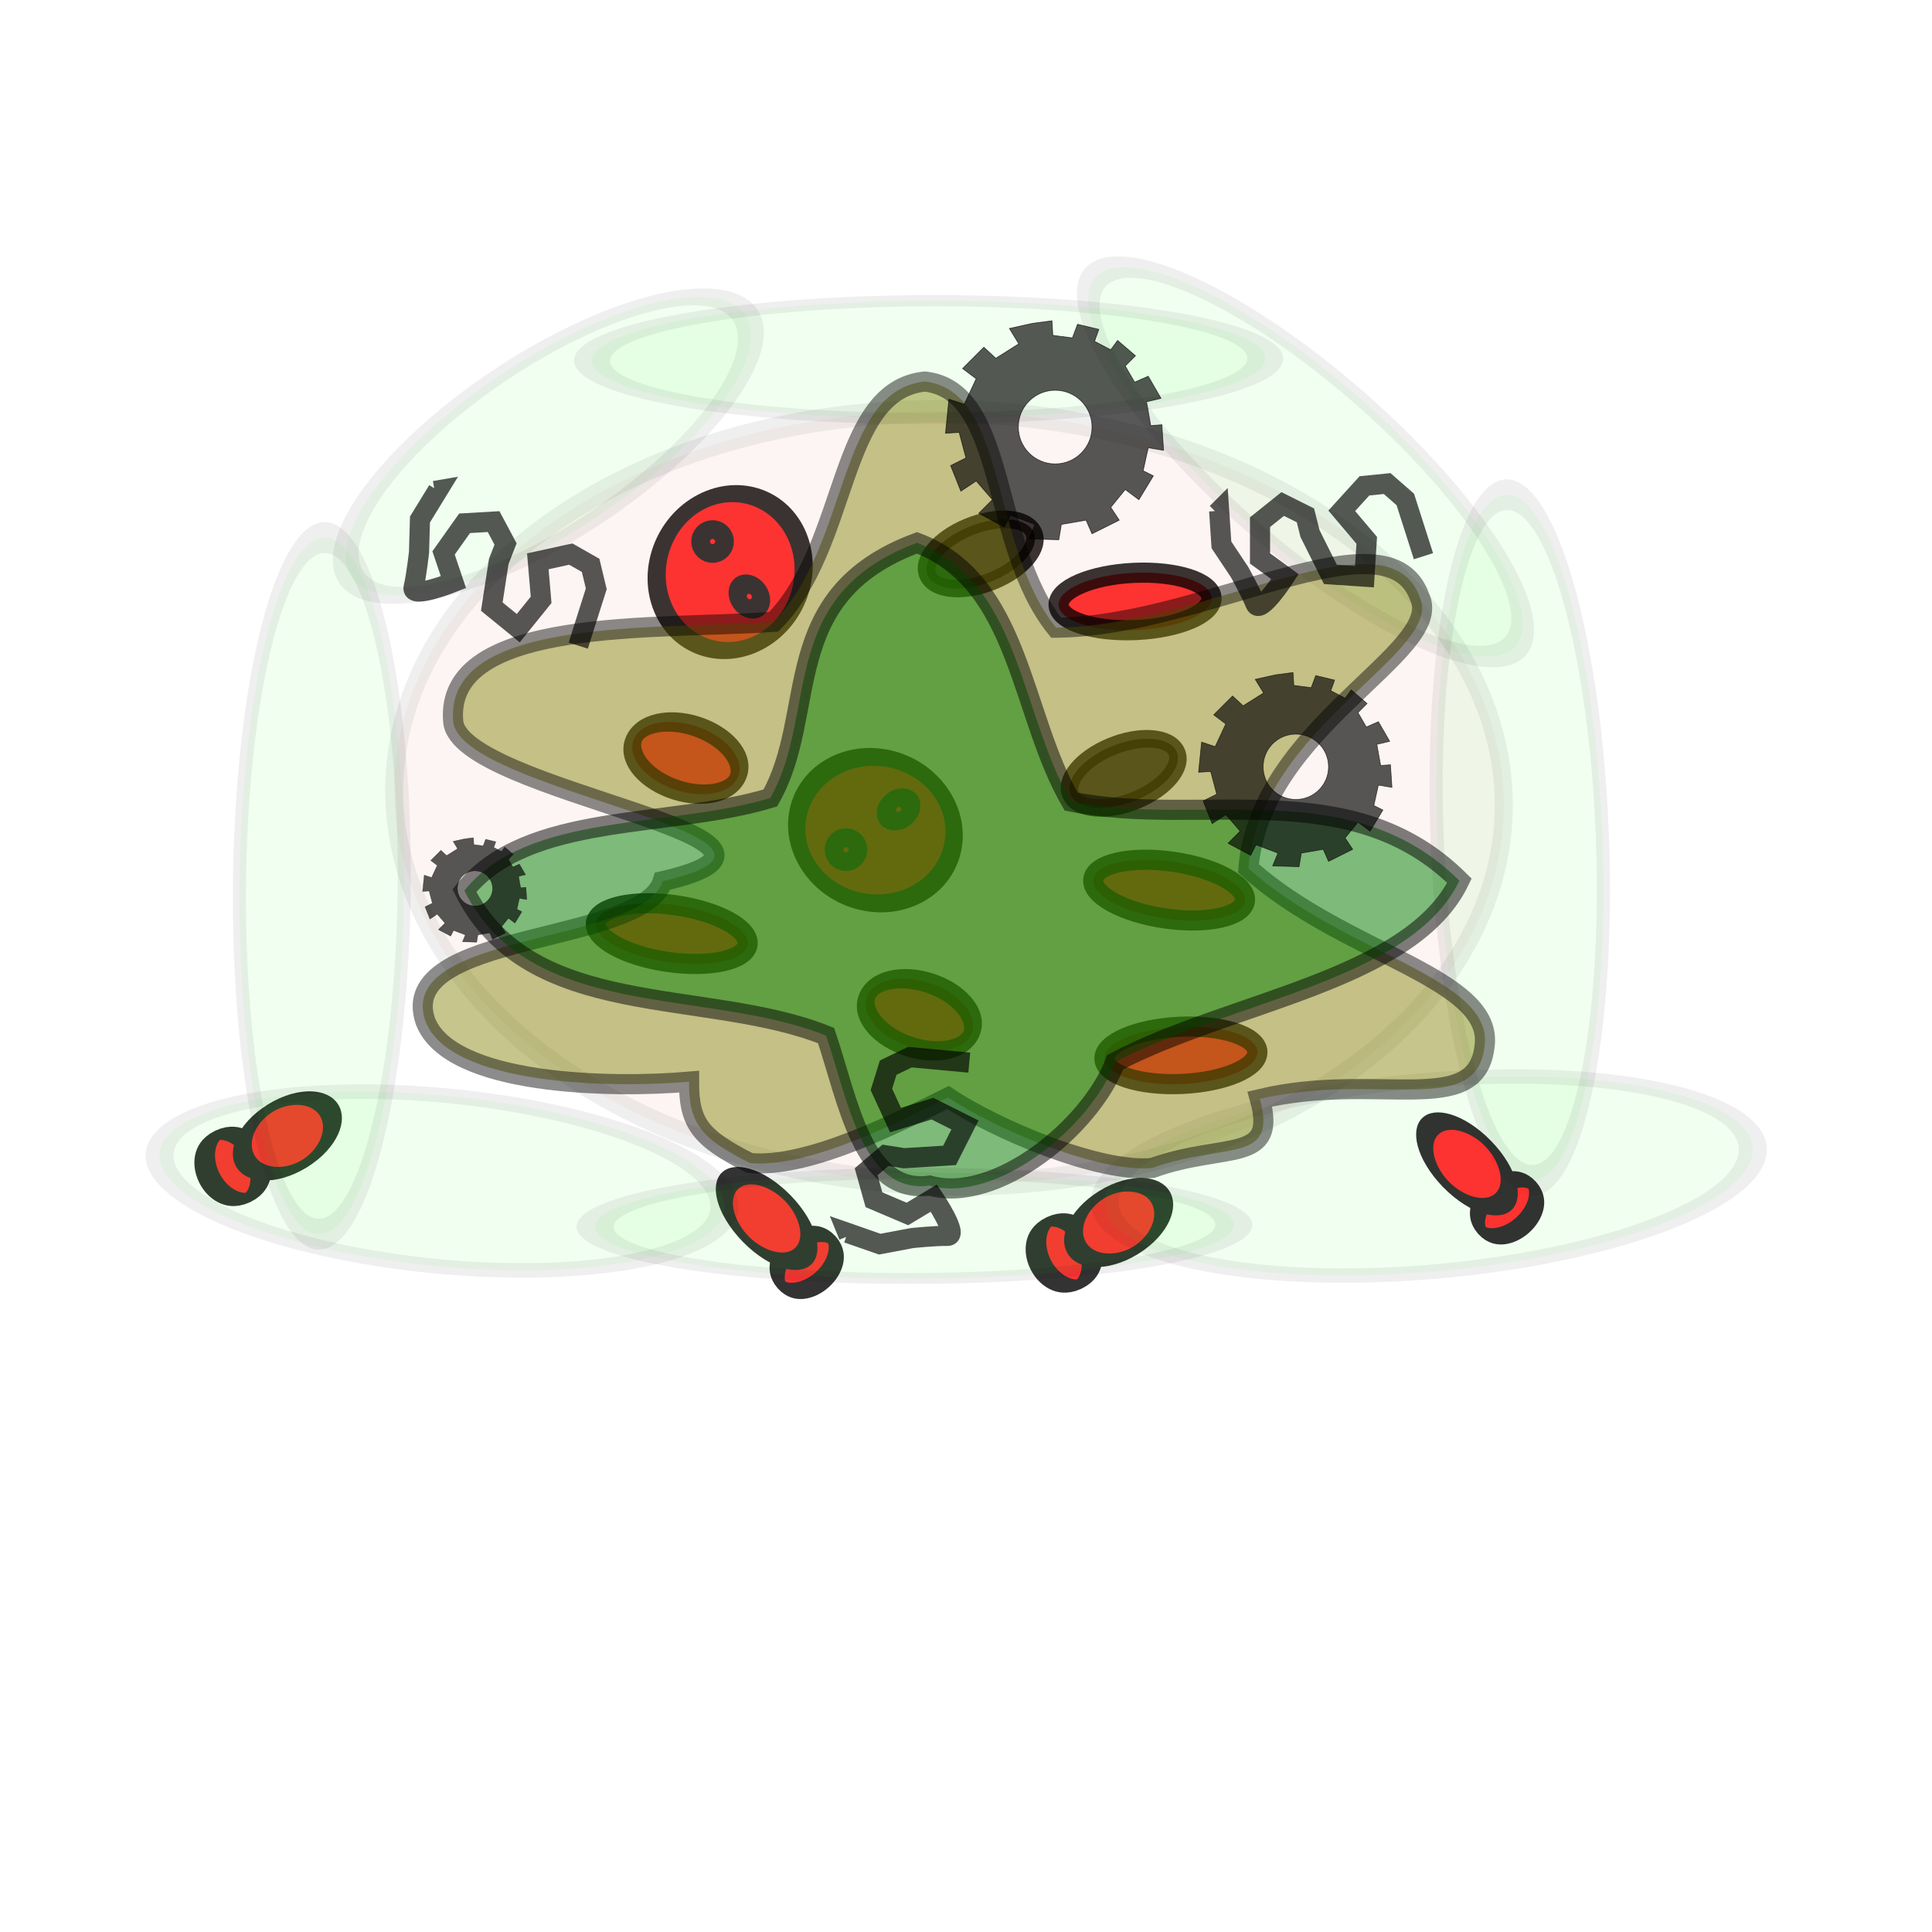<?xml version='1.0' encoding='UTF-8'?>
<!-- Created with Inkscape (http://www.inkscape.org/) -->
<svg xmlns:dc="http://purl.org/dc/elements/1.1/" xmlns:cc="http://creativecommons.org/ns#" xmlns:rdf="http://www.w3.org/1999/02/22-rdf-syntax-ns#" xmlns:svg="http://www.w3.org/2000/svg" xmlns="http://www.w3.org/2000/svg" xmlns:sodipodi="http://sodipodi.sourceforge.net/DTD/sodipodi-0.dtd" xmlns:inkscape="http://www.inkscape.org/namespaces/inkscape" width="96" height="96" id="svg2" version="1.1" inkscape:version="0.48.4 r9939" sodipodi:docname="rabbit_and_rabbot_explode_04.svg">
  <defs id="defs4">
    <filter inkscape:collect="always" id="filter4439">
      <feGaussianBlur inkscape:collect="always" stdDeviation="0.246" id="feGaussianBlur4441"/>
    </filter>
    <filter inkscape:collect="always" id="filter4443">
      <feGaussianBlur inkscape:collect="always" stdDeviation="0.267" id="feGaussianBlur4445"/>
    </filter>
    <filter inkscape:collect="always" id="filter4447">
      <feGaussianBlur inkscape:collect="always" stdDeviation="0.264" id="feGaussianBlur4449"/>
    </filter>
    <filter inkscape:collect="always" id="filter4451">
      <feGaussianBlur inkscape:collect="always" stdDeviation="0.081" id="feGaussianBlur4453"/>
    </filter>
    <filter inkscape:collect="always" id="filter4455" x="-0.145" width="1.29" y="-0.015" height="1.029">
      <feGaussianBlur inkscape:collect="always" stdDeviation="0.222" id="feGaussianBlur4457"/>
    </filter>
    <filter inkscape:collect="always" id="filter4459">
      <feGaussianBlur inkscape:collect="always" stdDeviation="0.242" id="feGaussianBlur4461"/>
    </filter>
    <filter inkscape:collect="always" id="filter4463">
      <feGaussianBlur inkscape:collect="always" stdDeviation="0.29" id="feGaussianBlur4465"/>
    </filter>
    <filter inkscape:collect="always" id="filter4467">
      <feGaussianBlur inkscape:collect="always" stdDeviation="0.213" id="feGaussianBlur4469"/>
    </filter>
    <filter inkscape:collect="always" id="filter4471" x="-0.141" width="1.282" y="-0.015" height="1.03">
      <feGaussianBlur inkscape:collect="always" stdDeviation="0.223" id="feGaussianBlur4473"/>
    </filter>
  </defs>
  <sodipodi:namedview id="base" pagecolor="#ffffff" bordercolor="#666666" borderopacity="1.0" inkscape:pageopacity="0.0" inkscape:pageshadow="2" inkscape:zoom="8.8645833" inkscape:cx="27.299647" inkscape:cy="43.015653" inkscape:document-units="px" inkscape:current-layer="layer2" showgrid="false" inkscape:window-width="1920" inkscape:window-height="1030" inkscape:window-x="0" inkscape:window-y="26" inkscape:window-maximized="1" objecttolerance="1" guidetolerance="1"/>
  <g inkscape:label="Layer 1" inkscape:groupmode="layer" id="layer1" transform="translate(0,-956.362)">
    <g id="g4308" transform="matrix(0.505,0.863,-0.863,0.505,906.544,460.229)" style="opacity:0.8">
      <path d="m 20.907,29.476 c 0,0.648 -1.512,1.173 -3.378,1.173 -1.865,0 -3.378,-0.525 -3.378,-1.173 0,-0.648 1.512,-1.173 3.378,-1.173 1.865,0 3.378,0.525 3.378,1.173 z" sodipodi:ry="1.1733333" sodipodi:rx="3.3777778" sodipodi:cy="29.475555" sodipodi:cx="17.528889" id="path3766-3" style="fill:#ff0000;fill-opacity:1;stroke:#000000;stroke-opacity:1" sodipodi:type="arc" transform="matrix(0.508,0.038,-0.096,1.103,44.724,985.739)"/>
      <path transform="matrix(0.438,-0.01,0.024,1.069,44.149,986.073)" d="m 17.493,27.947 c 0,1.257 -1.656,2.276 -3.698,2.276 -2.042,0 -3.698,-1.019 -3.698,-2.276 0,-1.257 1.656,-2.276 3.698,-2.276 2.042,0 3.698,1.019 3.698,2.276 z" sodipodi:ry="2.2755556" sodipodi:rx="3.6977777" sodipodi:cy="27.946667" sodipodi:cx="13.795555" id="path3796-0" style="fill:#ff0000;fill-opacity:1;stroke:#000000;stroke-opacity:1" sodipodi:type="arc"/>
    </g>
    <path sodipodi:type="arc" style="opacity:0.8;fill:#ff0000;fill-opacity:1;stroke:#000000;stroke-opacity:1" id="path3792-5" sodipodi:cx="19.768888" sodipodi:cy="22.151112" sodipodi:rx="1.4222223" sodipodi:ry="3.8044446" d="m 21.191,22.151 c 0,2.101 -0.637,3.804 -1.422,3.804 -0.785,0 -1.422,-1.703 -1.422,-3.804 0,-2.101 0.637,-3.804 1.422,-3.804 0.785,0 1.422,1.703 1.422,3.804 z" transform="matrix(-0.047,-0.999,0.999,-0.047,37.479,1029.592)"/>
    <path sodipodi:type="arc" style="opacity:0.8;fill:#ff0000;fill-opacity:1;stroke:#000000;stroke-opacity:1" id="path3792" sodipodi:cx="19.768888" sodipodi:cy="22.151112" sodipodi:rx="1.4222223" sodipodi:ry="3.8044446" d="m 21.191,22.151 c 0,2.101 -0.637,3.804 -1.422,3.804 -0.785,0 -1.422,-1.703 -1.422,-3.804 0,-2.101 0.637,-3.804 1.422,-3.804 0.785,0 1.422,1.703 1.422,3.804 z" transform="matrix(-0.143,0.99,-0.99,-0.143,58.136,986.349)"/>
    <path sodipodi:type="arc" style="opacity:0.8;fill:#ff0000;fill-opacity:1;stroke:#000000;stroke-opacity:1" id="path3772" sodipodi:cx="10.204445" sodipodi:cy="7.6088891" sodipodi:rx="3.3777778" sodipodi:ry="1.6355555" d="m 13.582,7.609 c 0,0.903 -1.512,1.636 -3.378,1.636 -1.865,0 -3.378,-0.732 -3.378,-1.636 0,-0.903 1.512,-1.636 3.378,-1.636 1.865,0 3.378,0.732 3.378,1.636 z" transform="matrix(0.758,0.294,-0.452,0.913,29.788,984.082)"/>
    <path sodipodi:type="arc" style="opacity:0.8;fill:#000000;fill-opacity:1;stroke:#000000;stroke-opacity:1" id="path3772-7" sodipodi:cx="10.204445" sodipodi:cy="7.6088891" sodipodi:rx="3.3777778" sodipodi:ry="1.6355555" d="m 13.582,7.609 c 0,0.903 -1.512,1.636 -3.378,1.636 -1.865,0 -3.378,-0.732 -3.378,-1.636 0,-0.903 1.512,-1.636 3.378,-1.636 1.865,0 3.378,0.732 3.378,1.636 z" transform="matrix(-0.776,0.323,-0.382,-0.812,66.662,997.672)"/>
    <g id="g4312" transform="matrix(0.731,-0.683,0.683,0.731,-686.287,302.537)" style="opacity:0.8">
      <path transform="matrix(0.498,0.011,-0.026,0.984,33.574,989.849)" d="m 20.907,29.476 c 0,0.648 -1.512,1.173 -3.378,1.173 -1.865,0 -3.378,-0.525 -3.378,-1.173 0,-0.648 1.512,-1.173 3.378,-1.173 1.865,0 3.378,0.525 3.378,1.173 z" sodipodi:ry="1.1733333" sodipodi:rx="3.3777778" sodipodi:cy="29.475555" sodipodi:cx="17.528889" id="path3766" style="fill:#ff0000;fill-opacity:1;stroke:#000000;stroke-opacity:1" sodipodi:type="arc"/>
      <path transform="matrix(0.394,-0.008,0.025,1.146,35.438,984.175)" d="m 17.493,27.947 c 0,1.257 -1.656,2.276 -3.698,2.276 -2.042,0 -3.698,-1.019 -3.698,-2.276 0,-1.257 1.656,-2.276 3.698,-2.276 2.042,0 3.698,1.019 3.698,2.276 z" sodipodi:ry="2.2755556" sodipodi:rx="3.6977777" sodipodi:cy="27.946667" sodipodi:cx="13.795555" id="path3796" style="fill:#ff0000;fill-opacity:1;stroke:#000000;stroke-opacity:1" sodipodi:type="arc"/>
    </g>
    <g id="g4303" transform="matrix(0.816,-0.578,0.578,0.816,-572.097,208.958)" style="opacity:0.8">
      <path transform="matrix(0.771,0.123,-0.069,0.955,34.228,987.946)" d="m 21.618,9.849 c 0,2.18 -2.165,3.947 -4.836,3.947 -2.671,0 -4.836,-1.767 -4.836,-3.947 0,-2.18 2.165,-3.947 4.836,-3.947 2.671,0 4.836,1.767 4.836,3.947 z" sodipodi:ry="3.9466667" sodipodi:rx="4.8355556" sodipodi:cy="9.8488894" sodipodi:cx="16.782223" id="path3770" style="fill:#ff0000;fill-opacity:1;stroke:#000000;stroke-opacity:1" sodipodi:type="arc"/>
      <path transform="matrix(1.187,-0.077,0.077,1.187,20.142,989.387)" d="m 20.48,9.707 c 0,0.216 -0.175,0.391 -0.391,0.391 -0.216,0 -0.391,-0.175 -0.391,-0.391 0,-0.216 0.175,-0.391 0.391,-0.391 0.216,0 0.391,0.175 0.391,0.391 z" sodipodi:ry="0.39111111" sodipodi:rx="0.39111111" sodipodi:cy="9.7066669" sodipodi:cx="20.088888" id="path3794" style="fill:#ff0000;fill-opacity:1;stroke:#000000;stroke-opacity:1" sodipodi:type="arc"/>
      <path transform="matrix(1.297,-0.084,0.07,1.082,21.286,990.425)" d="m 20.48,9.707 c 0,0.216 -0.175,0.391 -0.391,0.391 -0.216,0 -0.391,-0.175 -0.391,-0.391 0,-0.216 0.175,-0.391 0.391,-0.391 0.216,0 0.391,0.175 0.391,0.391 z" sodipodi:ry="0.39111111" sodipodi:rx="0.39111111" sodipodi:cy="9.7066669" sodipodi:cx="20.088888" id="path3794-0" style="fill:#ff0000;fill-opacity:1;stroke:#000000;stroke-opacity:1" sodipodi:type="arc"/>
    </g>
    <g id="g4303-6" transform="matrix(0.525,0.851,-0.851,0.525,862.378,420.535)" style="opacity:0.8;fill:#ff0000">
      <path transform="matrix(0.771,0.123,-0.069,0.955,34.228,987.946)" d="m 21.618,9.849 c 0,2.18 -2.165,3.947 -4.836,3.947 -2.671,0 -4.836,-1.767 -4.836,-3.947 0,-2.18 2.165,-3.947 4.836,-3.947 2.671,0 4.836,1.767 4.836,3.947 z" sodipodi:ry="3.9466667" sodipodi:rx="4.8355556" sodipodi:cy="9.8488894" sodipodi:cx="16.782223" id="path3770-6" style="fill:#ff0000;fill-opacity:1;stroke:#000000;stroke-opacity:1" sodipodi:type="arc"/>
      <path transform="matrix(1.187,-0.077,0.077,1.187,20.142,989.387)" d="m 20.48,9.707 c 0,0.216 -0.175,0.391 -0.391,0.391 -0.216,0 -0.391,-0.175 -0.391,-0.391 0,-0.216 0.175,-0.391 0.391,-0.391 0.216,0 0.391,0.175 0.391,0.391 z" sodipodi:ry="0.39111111" sodipodi:rx="0.39111111" sodipodi:cy="9.7066669" sodipodi:cx="20.088888" id="path3794-03" style="fill:#ff0000;fill-opacity:1;stroke:#000000;stroke-opacity:1" sodipodi:type="arc"/>
      <path transform="matrix(1.297,-0.084,0.07,1.082,21.286,990.425)" d="m 20.48,9.707 c 0,0.216 -0.175,0.391 -0.391,0.391 -0.216,0 -0.391,-0.175 -0.391,-0.391 0,-0.216 0.175,-0.391 0.391,-0.391 0.216,0 0.391,0.175 0.391,0.391 z" sodipodi:ry="0.39111111" sodipodi:rx="0.39111111" sodipodi:cy="9.7066669" sodipodi:cx="20.088888" id="path3794-0-0" style="fill:#ff0000;fill-opacity:1;stroke:#000000;stroke-opacity:1" sodipodi:type="arc"/>
    </g>
    <path sodipodi:type="arc" style="opacity:0.8;fill:#000000;fill-opacity:1;stroke:#000000;stroke-opacity:1" id="path3772-7-2" sodipodi:cx="10.204445" sodipodi:cy="7.6088891" sodipodi:rx="3.3777778" sodipodi:ry="1.6355555" d="m 13.582,7.609 c 0,0.903 -1.512,1.636 -3.378,1.636 -1.865,0 -3.378,-0.732 -3.378,-1.636 0,-0.903 1.512,-1.636 3.378,-1.636 1.865,0 3.378,0.732 3.378,1.636 z" transform="matrix(-0.776,0.323,-0.382,-0.812,59.556,986.769)"/>
    <path sodipodi:type="arc" style="opacity:0.8;fill:#ff0000;fill-opacity:1;stroke:#000000;stroke-opacity:1" id="path3772-73" sodipodi:cx="10.204445" sodipodi:cy="7.6088891" sodipodi:rx="3.3777778" sodipodi:ry="1.6355555" d="m 13.582,7.609 c 0,0.903 -1.512,1.636 -3.378,1.636 -1.865,0 -3.378,-0.732 -3.378,-1.636 0,-0.903 1.512,-1.636 3.378,-1.636 1.865,0 3.378,0.732 3.378,1.636 z" transform="matrix(0.758,0.294,-0.452,0.913,41.388,996.84)"/>
    <path sodipodi:type="arc" style="opacity:0.8;fill:#ff0000;fill-opacity:1;stroke:#000000;stroke-opacity:1" id="path3792-2" sodipodi:cx="19.768888" sodipodi:cy="22.151112" sodipodi:rx="1.4222223" sodipodi:ry="3.8044446" d="m 21.191,22.151 c 0,2.101 -0.637,3.804 -1.422,3.804 -0.785,0 -1.422,-1.703 -1.422,-3.804 0,-2.101 0.637,-3.804 1.422,-3.804 0.785,0 1.422,1.703 1.422,3.804 z" transform="matrix(-0.143,0.99,-0.99,-0.143,82.848,984.187)"/>
    <path sodipodi:type="arc" style="opacity:0.8;fill:#ff0000;fill-opacity:1;stroke:#000000;stroke-opacity:1" id="path3792-5-3" sodipodi:cx="19.768888" sodipodi:cy="22.151112" sodipodi:rx="1.4222223" sodipodi:ry="3.8044446" d="m 21.191,22.151 c 0,2.101 -0.637,3.804 -1.422,3.804 -0.785,0 -1.422,-1.703 -1.422,-3.804 0,-2.101 0.637,-3.804 1.422,-3.804 0.785,0 1.422,1.703 1.422,3.804 z" transform="matrix(-0.047,-0.999,0.999,-0.047,35.201,1007.038)"/>
    <g id="g4308-7" transform="matrix(0.505,0.863,-0.863,0.505,865.239,455.926)" style="opacity:0.8;fill:#ff0000">
      <path d="m 20.907,29.476 c 0,0.648 -1.512,1.173 -3.378,1.173 -1.865,0 -3.378,-0.525 -3.378,-1.173 0,-0.648 1.512,-1.173 3.378,-1.173 1.865,0 3.378,0.525 3.378,1.173 z" sodipodi:ry="1.1733333" sodipodi:rx="3.3777778" sodipodi:cy="29.475555" sodipodi:cx="17.528889" id="path3766-3-2" style="fill:#ff0000;fill-opacity:1;stroke:#000000;stroke-opacity:1" sodipodi:type="arc" transform="matrix(0.508,0.038,-0.096,1.103,44.724,985.739)"/>
      <path transform="matrix(0.438,-0.01,0.024,1.069,44.149,986.073)" d="m 17.493,27.947 c 0,1.257 -1.656,2.276 -3.698,2.276 -2.042,0 -3.698,-1.019 -3.698,-2.276 0,-1.257 1.656,-2.276 3.698,-2.276 2.042,0 3.698,1.019 3.698,2.276 z" sodipodi:ry="2.2755556" sodipodi:rx="3.6977777" sodipodi:cy="27.946667" sodipodi:cx="13.795555" id="path3796-0-1" style="fill:#ff0000;fill-opacity:1;stroke:#000000;stroke-opacity:1" sodipodi:type="arc"/>
    </g>
  </g>
  <g inkscape:groupmode="layer" id="layer2" inkscape:label="Layer" style="display:inline">
    <path sodipodi:type="arc" style="opacity:0.25;fill:#c9250f;fill-opacity:0.772;stroke:#000000;stroke-width:0.251;stroke-miterlimit:4;stroke-opacity:1;stroke-dasharray:none;filter:url(#filter4451)" id="path4118-6" sodipodi:cx="31.586369" sodipodi:cy="41.372501" sodipodi:rx="7.7273793" sodipodi:ry="4.3149238" d="m 39.314,41.373 a 7.727,4.315 0 1 1 -15.455,0 7.727,4.315 0 1 1 15.455,0 z" transform="matrix(3.567,0.068,-0.055,4.449,-63.237,-146.575)"/>
    <path sodipodi:type="arc" style="opacity:0.25;fill:#00ff00;fill-opacity:0.88;stroke:#000000;stroke-width:0.76;stroke-miterlimit:4;stroke-opacity:1;stroke-dasharray:none;filter:url(#filter4439)" id="path4118" sodipodi:cx="31.586369" sodipodi:cy="41.372501" sodipodi:rx="7.7273793" sodipodi:ry="4.3149238" d="m 39.314,41.373 a 7.727,4.315 0 1 1 -15.455,0 7.727,4.315 0 1 1 15.455,0 z" transform="matrix(1.355,1.18,-0.606,0.75,47.14,-45.354)"/>
    <path sodipodi:type="arc" style="opacity:0.25;fill:#00ff00;fill-opacity:0.88;stroke:#000000;stroke-width:0.659;stroke-miterlimit:4;stroke-opacity:1;stroke-dasharray:none;filter:url(#filter4467)" id="path4118-2" sodipodi:cx="31.586369" sodipodi:cy="41.372501" sodipodi:rx="7.7273793" sodipodi:ry="4.3149238" d="m 39.314,41.373 a 7.727,4.315 0 1 1 -15.455,0 7.727,4.315 0 1 1 15.455,0 z" transform="matrix(-2.066,0.248,-0.485,-1.057,156.318,94.333)"/>
    <path sodipodi:type="arc" style="opacity:0.25;fill:#00ff00;fill-opacity:0.88;stroke:#000000;stroke-width:0.747;stroke-miterlimit:4;stroke-opacity:1;stroke-dasharray:none;filter:url(#filter4459)" id="path4118-2-5" sodipodi:cx="31.586369" sodipodi:cy="41.372501" sodipodi:rx="7.7273793" sodipodi:ry="4.3149238" d="m 39.314,41.373 a 7.727,4.315 0 1 1 -15.455,0 7.727,4.315 0 1 1 15.455,0 z" transform="matrix(-1.798,-0.239,0.458,-0.936,59.806,104.958)"/>
    <path sodipodi:type="arc" style="opacity:0.25;fill:#00ff00;fill-opacity:0.88;stroke:#000000;stroke-width:0.816;stroke-miterlimit:4;stroke-opacity:1;stroke-dasharray:none;filter:url(#filter4447)" id="path4118-2-5-8" sodipodi:cx="31.586369" sodipodi:cy="41.372501" sodipodi:rx="7.7273793" sodipodi:ry="4.3149238" d="m 39.314,41.373 a 7.727,4.315 0 1 1 -15.455,0 7.727,4.315 0 1 1 15.455,0 z" transform="matrix(-1.159,0.927,-1.065,-0.445,107.916,11.3)"/>
    <path sodipodi:type="arc" style="opacity:0.25;fill:#00ff00;fill-opacity:0.88;stroke:#000000;stroke-width:0.69;stroke-miterlimit:4;stroke-opacity:1;stroke-dasharray:none;filter:url(#filter4471)" id="path4118-9" sodipodi:cx="31.586369" sodipodi:cy="41.372501" sodipodi:rx="7.7273793" sodipodi:ry="4.3149238" d="m 39.314,41.373 a 7.727,4.315 0 1 1 -15.455,0 7.727,4.315 0 1 1 15.455,0 z" transform="matrix(0.106,2.202,-0.944,0.179,111.223,-35.343)"/>
    <path sodipodi:type="arc" style="opacity:0.25;fill:#00ff00;fill-opacity:0.88;stroke:#000000;stroke-width:0.686;stroke-miterlimit:4;stroke-opacity:1;stroke-dasharray:none;filter:url(#filter4455)" id="path4118-9-7" sodipodi:cx="31.586369" sodipodi:cy="41.372501" sodipodi:rx="7.7273793" sodipodi:ry="4.3149238" d="m 39.314,41.373 a 7.727,4.315 0 1 1 -15.455,0 7.727,4.315 0 1 1 15.455,0 z" transform="matrix(-0.032,2.239,0.947,0.097,-22.178,-30.718)"/>
    <path sodipodi:type="arc" style="opacity:0.25;fill:#00ff00;fill-opacity:0.88;stroke:#000000;stroke-width:0.825;stroke-miterlimit:4;stroke-opacity:1;stroke-dasharray:none;filter:url(#filter4443)" id="path4118-9-7-6" sodipodi:cx="31.586369" sodipodi:cy="41.372501" sodipodi:rx="7.7273793" sodipodi:ry="4.3149238" d="m 39.314,41.373 a 7.727,4.315 0 1 1 -15.455,0 7.727,4.315 0 1 1 15.455,0 z" transform="matrix(-2.163,0.021,0.142,0.677,108.591,-10.804)"/>
    <path style="opacity:0.45;fill:#808000;fill-opacity:1;stroke:#000000;stroke-width:1px;stroke-linecap:butt;stroke-linejoin:miter;stroke-opacity:1" d="m 38.443,30.897 c 3.779,-3.827 3.17,-11.494 7.513,-11.939 4.121,0.458 3.209,8.11 6.518,12.232 7.422,-0.066 16.483,-5.93 18.069,-1.523 1.281,2.717 -7.945,6.441 -8.509,13.478 4.734,4.28 12.306,5.443 11.723,8.91 -0.442,3.517 -5.362,1.177 -11.155,2.556 0.892,3.249 -1.741,2.13 -5.34,3.424 -2.627,0.267 -7.83,-1.942 -10.152,-3.503 -2.189,1.086 -6.904,3.547 -9.856,3.258 C 34.795,56.541 34.232,55.825 34.238,53.749 30.43,54.079 22.362,53.955 21.135,50.735 19.614,46.252 31.924,46.97 32.929,43.784 42.372,41.613 22.801,39.368 22.519,35.846 22.06,30.583 32.811,31.308 38.443,30.897 z" id="path4246" inkscape:connector-curvature="0" sodipodi:nodetypes="ccccccccccccccc"/>
    <path style="opacity:0.5;fill:#008000;fill-opacity:1;stroke:#000000;stroke-width:1px;stroke-linecap:butt;stroke-linejoin:miter;stroke-opacity:1" d="m 45.565,26.973 c 5.134,1.92 5.136,8.544 7.658,12.857 6.432,1.31 13.882,-1.453 19.295,3.931 -2.372,4.948 -11.404,6.011 -17.105,9.017 -1.217,3.223 -5.928,7.061 -9.219,6.135 -3.318,0.452 -4.049,-4.204 -5.146,-7.455 -5.991,-2.402 -14.728,-0.685 -17.973,-7.205 3.152,-3.927 10.132,-3.069 15.199,-4.601 2.421,-4.23 0.26,-10.063 7.291,-12.679 z" id="path4266" inkscape:connector-curvature="0" sodipodi:nodetypes="ccccccccc"/>
    <path sodipodi:type="arc" style="opacity:0.25;fill:#00ff00;fill-opacity:0.88;stroke:#000000;stroke-width:0.896;stroke-miterlimit:4;stroke-opacity:1;stroke-dasharray:none;filter:url(#filter4463)" id="path4118-9-7-6-6" sodipodi:cx="31.586369" sodipodi:cy="41.372501" sodipodi:rx="7.7273793" sodipodi:ry="4.3149238" d="m 39.314,41.373 a 7.727,4.315 0 1 1 -15.455,0 7.727,4.315 0 1 1 15.455,0 z" transform="matrix(-2.052,0.019,0.134,0.605,104.71,35.28)"/>
    <g id="g4312-4" transform="matrix(0.731,-0.683,0.683,0.731,-651.487,-656.536)" style="opacity:0.8;fill:#ff0000">
      <path transform="matrix(0.498,0.011,-0.026,0.984,33.574,989.849)" d="m 20.907,29.476 c 0,0.648 -1.512,1.173 -3.378,1.173 -1.865,0 -3.378,-0.525 -3.378,-1.173 0,-0.648 1.512,-1.173 3.378,-1.173 1.865,0 3.378,0.525 3.378,1.173 z" sodipodi:ry="1.1733333" sodipodi:rx="3.3777778" sodipodi:cy="29.475555" sodipodi:cx="17.528889" id="path3766-9" style="fill:#ff0000;fill-opacity:1;stroke:#000000;stroke-opacity:1" sodipodi:type="arc"/>
      <path transform="matrix(0.394,-0.008,0.025,1.146,35.438,984.175)" d="m 17.493,27.947 c 0,1.257 -1.656,2.276 -3.698,2.276 -2.042,0 -3.698,-1.019 -3.698,-2.276 0,-1.257 1.656,-2.276 3.698,-2.276 2.042,0 3.698,1.019 3.698,2.276 z" sodipodi:ry="2.2755556" sodipodi:rx="3.6977777" sodipodi:cy="27.946667" sodipodi:cx="13.795555" id="path3796-3" style="fill:#ff0000;fill-opacity:1;stroke:#000000;stroke-opacity:1" sodipodi:type="arc"/>
    </g>
    <path style="fill:none;stroke:#000000;stroke-width:1px;stroke-linecap:butt;stroke-linejoin:miter;stroke-opacity:1;opacity:0.655" d="m 28.733,32.081 0.895,-2.823 -0.28,-1.166 -0.986,-0.56 -1.638,0.36 0.164,1.914 -1.136,1.407 -1.315,-1.071 0.346,-2.244 0.338,-0.867 -0.594,-1.113 -1.442,0.084 -1.044,1.473 0.49,1.454 c 0,0 -2.121,0.847 -1.979,0.256 0.142,-0.591 0.269,-1.745 0.269,-1.745 l 0.047,-1.626 0.886,-1.446 -0.157,0.027" id="path3040" inkscape:connector-curvature="0"/>
    <path inkscape:connector-curvature="0" id="path3042" d="m 70.731,27.638 -0.902,-2.82 -0.902,-0.79 -1.128,0.113 -1.128,1.241 1.241,1.467 -0.113,1.805 -1.692,-0.113 -1.015,-2.031 -0.226,-0.902 -1.128,-0.564 -1.128,0.902 0,1.805 1.241,0.902 c 0,0 -1.241,1.918 -1.467,1.354 -0.226,-0.564 -0.79,-1.579 -0.79,-1.579 l -0.902,-1.354 -0.113,-1.692 -0.113,0.113" style="fill:none;stroke:#000000;stroke-width:1px;stroke-linecap:butt;stroke-linejoin:miter;stroke-opacity:1;opacity:0.655"/>
    <path style="fill:none;stroke:#000000;stroke-width:1px;stroke-linecap:butt;stroke-linejoin:miter;stroke-opacity:1;opacity:0.655" d="m 48.162,52.801 -2.949,-0.272 -1.08,0.522 -0.337,1.082 0.701,1.524 1.835,-0.569 1.617,0.81 -0.766,1.513 -2.266,0.14 -0.919,-0.145 -0.96,0.818 0.389,1.391 1.661,0.706 1.316,-0.789 c 0,0 1.28,1.892 0.672,1.879 -0.607,-0.013 -1.762,0.109 -1.762,0.109 l -1.599,0.301 -1.601,-0.558 0.06,0.148" id="path3044" inkscape:connector-curvature="0"/>
    <path style="fill:#000000;fill-opacity:1;fill-rule:nonzero;stroke:#000000;stroke-width:0.031px;stroke-linecap:butt;stroke-linejoin:miter;stroke-opacity:1;opacity:0.655" d="m 64.248,33.418 -0.863,0.113 -1.014,0.225 0.413,0.676 -1.013,0.638 -0.526,-0.487 -0.938,0.938 0.6,0.451 -0.526,1.126 -0.675,-0.225 -0.15,1.501 0.601,-0.038 0.3,1.126 -0.675,0.338 0.451,1.127 0.675,-0.451 0.714,0.825 -0.601,0.601 1.126,0.601 0.263,-0.526 1.089,0.413 -0.263,0.638 1.314,0.038 0.113,-0.675 1.088,-0.188 0.263,0.6 1.201,-0.6 -0.376,-0.563 0.639,-0.788 0.601,0.45 0.638,-1.051 -0.45,-0.225 0.224,-1.013 0.676,0.113 -0.075,-1.127 -0.488,0.038 -0.188,-1.051 0.639,-0.15 -0.563,-0.976 -0.6,0.263 -0.413,-0.714 0.451,-0.451 -0.789,-0.675 -0.3,0.412 -0.713,-0.375 0.188,-0.526 -0.939,-0.225 -0.225,0.601 -0.863,-0.113 -0.038,-0.639 z m 0.141,3.06 c 0.897,0 1.624,0.727 1.624,1.624 0,0.897 -0.727,1.623 -1.624,1.623 -0.897,0 -1.624,-0.726 -1.624,-1.623 0,-0.897 0.727,-1.624 1.624,-1.624 z" id="path3838" inkscape:connector-curvature="0"/>
    <path style="opacity:0.655;fill:#000000;fill-opacity:1;fill-rule:nonzero;stroke:#000000;stroke-width:0.017px;stroke-linecap:butt;stroke-linejoin:miter;stroke-opacity:1;display:inline" d="m 23.525,41.625 -0.464,0.061 -0.546,0.121 0.222,0.364 -0.545,0.343 -0.283,-0.262 -0.505,0.505 0.323,0.243 -0.283,0.606 -0.363,-0.121 -0.081,0.808 0.323,-0.02 0.161,0.606 -0.363,0.182 0.243,0.607 0.363,-0.243 0.384,0.444 -0.323,0.323 0.606,0.323 0.142,-0.283 0.586,0.222 -0.142,0.343 0.707,0.02 0.061,-0.363 0.586,-0.101 0.142,0.323 0.646,-0.323 -0.202,-0.303 0.344,-0.424 0.323,0.242 0.343,-0.566 -0.242,-0.121 0.121,-0.545 0.364,0.061 -0.04,-0.607 -0.263,0.02 -0.101,-0.566 0.344,-0.081 L 25.808,42.938 25.485,43.08 25.263,42.696 25.505,42.453 25.081,42.09 24.919,42.311 24.535,42.11 24.636,41.827 24.131,41.705 24.01,42.029 23.545,41.968 23.525,41.625 z m 0.076,1.647 c 0.483,0 0.874,0.391 0.874,0.874 0,0.483 -0.391,0.873 -0.874,0.873 -0.483,0 -0.874,-0.391 -0.874,-0.873 0,-0.483 0.391,-0.874 0.874,-0.874 z" id="path3838-0" inkscape:connector-curvature="0"/>
    <path style="fill:#000000;fill-opacity:1;fill-rule:nonzero;stroke:#000000;stroke-width:0.035px;stroke-linecap:butt;stroke-linejoin:miter;stroke-opacity:1;display:inline;opacity:0.655" d="m 52.272,15.941 -0.973,0.127 -1.143,0.254 0.466,0.762 -1.142,0.719 -0.593,-0.549 -1.058,1.058 0.676,0.508 -0.593,1.269 -0.761,-0.254 -0.169,1.693 0.678,-0.042 0.338,1.269 -0.761,0.381 0.508,1.27 0.761,-0.508 0.805,0.931 -0.678,0.678 1.269,0.678 0.296,-0.593 1.228,0.466 -0.296,0.719 1.481,0.042 0.127,-0.761 1.227,-0.212 0.296,0.676 1.354,-0.676 -0.423,-0.635 0.72,-0.888 0.678,0.507 0.719,-1.185 -0.507,-0.254 0.253,-1.142 0.762,0.127 -0.085,-1.27 -0.551,0.042 -0.212,-1.185 0.72,-0.169 -0.635,-1.1 -0.676,0.296 -0.466,-0.805 0.508,-0.508 -0.889,-0.761 -0.339,0.465 -0.804,-0.422 0.212,-0.593 -1.059,-0.254 -0.254,0.678 -0.973,-0.127 -0.042,-0.72 z m 0.159,3.45 c 1.011,0 1.831,0.82 1.831,1.831 0,1.011 -0.82,1.83 -1.831,1.83 -1.011,0 -1.831,-0.819 -1.831,-1.83 0,-1.011 0.82,-1.831 1.831,-1.831 z" id="path3838-3" inkscape:connector-curvature="0"/>
  </g>
</svg>
